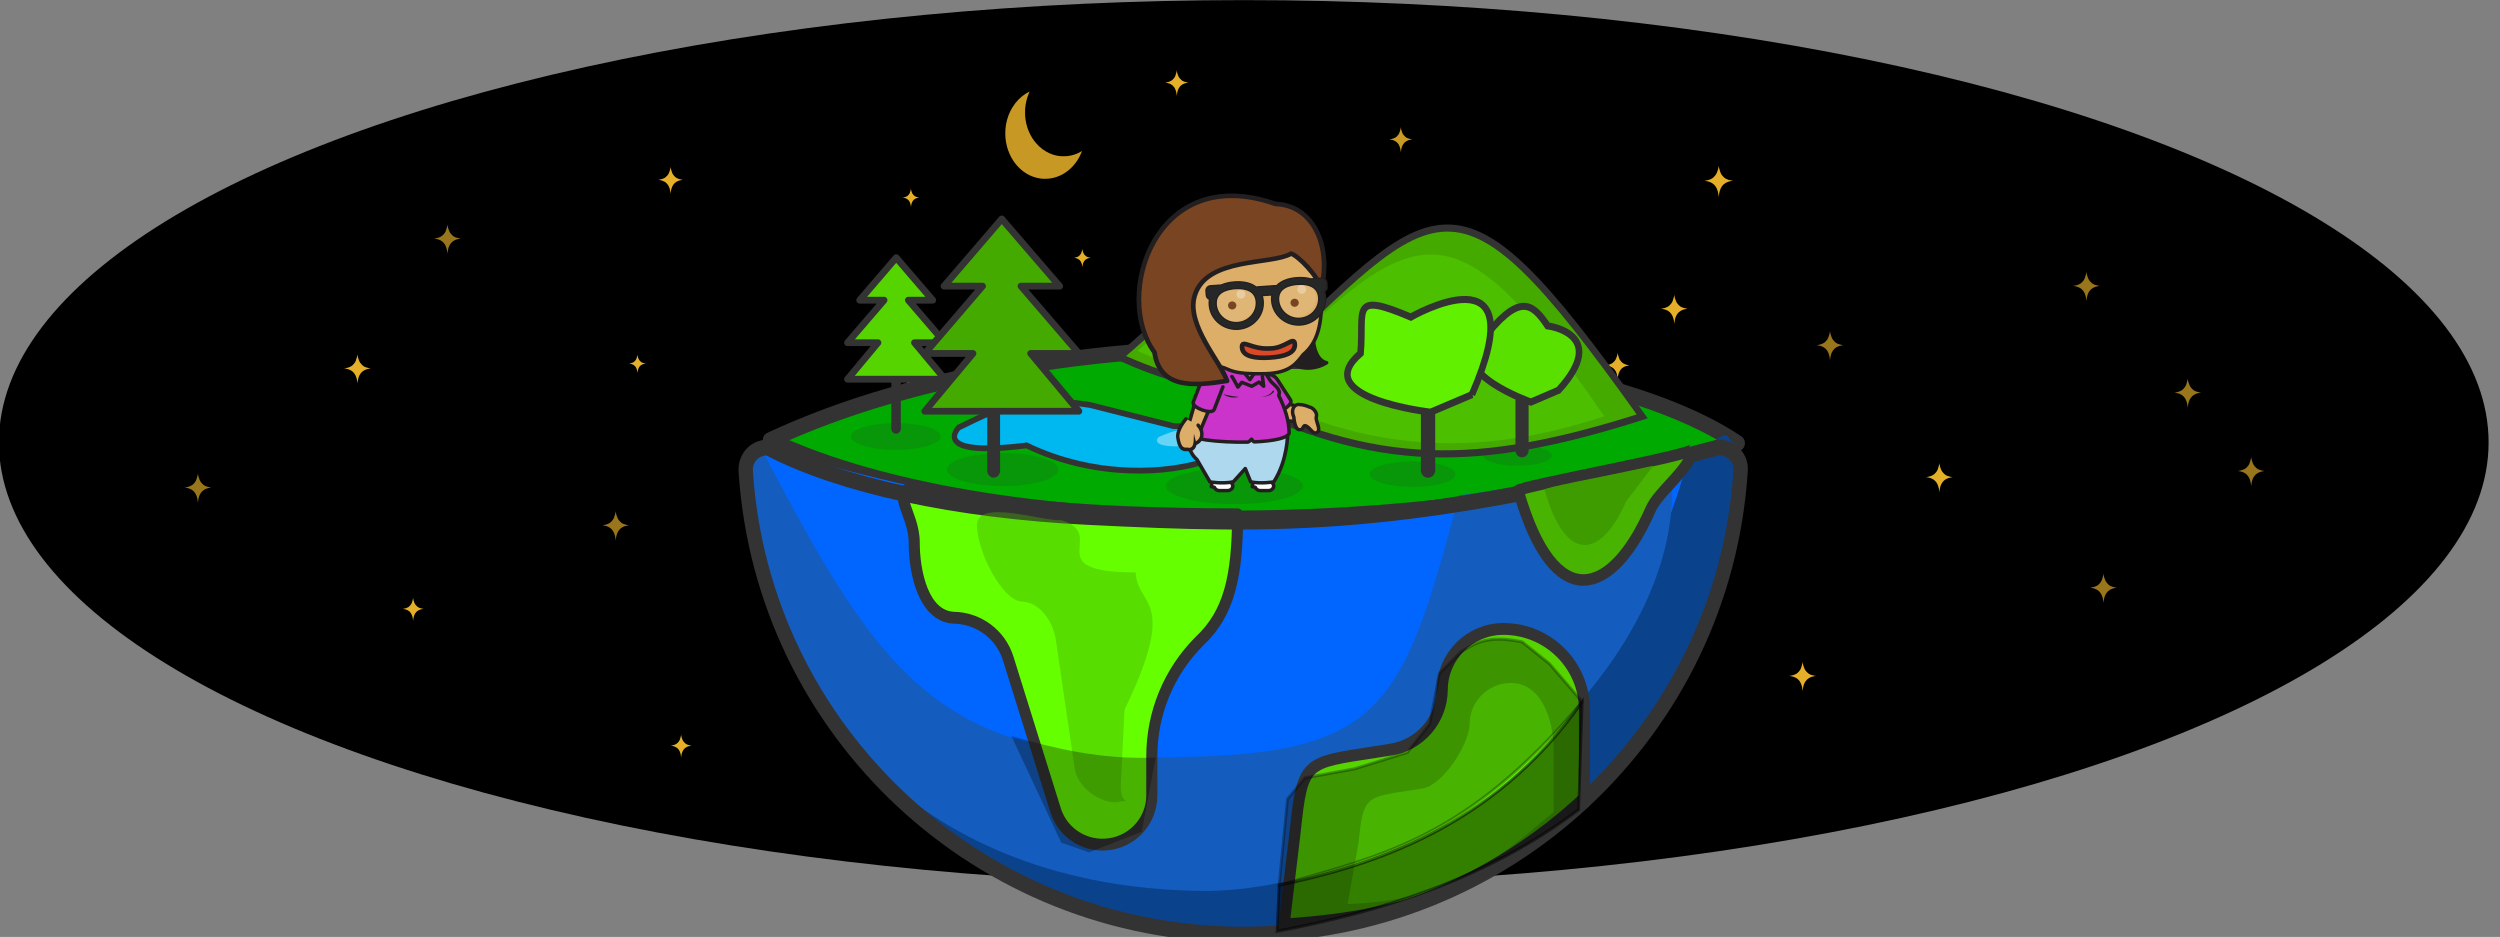 <?xml version="1.0" encoding="UTF-8" standalone="no"?>
<!-- Created with Inkscape (http://www.inkscape.org/) -->

<svg
   width="168.583mm"
   height="63.179mm"
   version="1.1"
   viewBox="0 0 168.583 63.179"
   id="svg145"
   sodipodi:docname="set-location-night.svg"
   inkscape:version="1.4.1-rc (06eac75fbf, 2025-03-29)"
   xmlns:inkscape="http://www.inkscape.org/namespaces/inkscape"
   xmlns:sodipodi="http://sodipodi.sourceforge.net/DTD/sodipodi-0.dtd"
   xmlns="http://www.w3.org/2000/svg"
   xmlns:svg="http://www.w3.org/2000/svg">
  <rect x="0" y="0" width="168.583" height="63.179" fill="#808080" stroke="none"/>
  <sodipodi:namedview
     id="namedview145"
     pagecolor="#ffffff"
     bordercolor="#000000"
     borderopacity="0.25"
     inkscape:showpageshadow="2"
     inkscape:pageopacity="0.0"
     inkscape:pagecheckerboard="0"
     inkscape:deskcolor="#d1d1d1"
     inkscape:document-units="mm"
     inkscape:zoom="2.2783048"
     inkscape:cx="313.17144"
     inkscape:cy="177.54428"
     inkscape:window-width="2256"
     inkscape:window-height="1427"
     inkscape:window-x="0"
     inkscape:window-y="40"
     inkscape:window-maximized="1"
     inkscape:current-layer="layer2"
     showgrid="false"
     showguides="true">
    <sodipodi:guide
       position="83.847,34.494"
       orientation="1,0"
       id="guide59"
       inkscape:locked="false" />
  </sodipodi:namedview>
  <defs
     id="defs11">
    <linearGradient
       id="linearGradient50606"
       x1="421.46"
       x2="458.99"
       y1="81.216"
       y2="80.958"
       gradientTransform="matrix(0.362,-0.008,0.009,0.452,-122.38,55.957)"
       gradientUnits="userSpaceOnUse">
      <stop
         stop-color="#d1a448"
         offset="0"
         id="stop1" />
      <stop
         stop-color="#9b7527"
         stop-opacity=".992"
         offset="1"
         id="stop2" />
    </linearGradient>
    <linearGradient
       id="linearGradient33560"
       x1="439.64"
       x2="412.56"
       y1="53.484"
       y2="53.871"
       gradientTransform="matrix(0.362,-0.008,0.009,0.452,-123.44,56.069)"
       gradientUnits="userSpaceOnUse">
      <stop
         stop-color="#96312a"
         offset="0"
         id="stop3" />
      <stop
         stop-color="#65211c"
         stop-opacity=".996"
         offset="1"
         id="stop4" />
    </linearGradient>
    <linearGradient
       id="linearGradient33562"
       x1="419.65"
       x2="452.28"
       y1="64.964"
       y2="65.351"
       gradientTransform="matrix(0.362,-0.007,0.009,0.428,-122.85,57.356)"
       gradientUnits="userSpaceOnUse">
      <stop
         stop-color="#c33f37"
         offset="0"
         id="stop5" />
      <stop
         stop-color="#b33a33"
         stop-opacity=".98"
         offset="1"
         id="stop6" />
    </linearGradient>
    <linearGradient
       id="linearGradient15121"
       x1="367.11"
       x2="367.22"
       y1="87.487"
       y2="90.811"
       gradientUnits="userSpaceOnUse">
      <stop
         stop-color="#916f6f"
         offset="0"
         id="stop7" />
      <stop
         stop-color="#685050"
         stop-opacity=".992"
         offset="1"
         id="stop8" />
    </linearGradient>
    <clipPath
       id="clipPath14">
      <ellipse
         transform="matrix(1,0.028,-0.014,1,0,0)"
         cx="106.13"
         cy="91.443"
         rx="117.86"
         ry="38.66"
         fill="#00ffff"
         stroke-width="0.322"
         id="ellipse8" />
    </clipPath>
    <filter
       id="filter37"
       x="0"
       y="0"
       width="1"
       height="1"
       color-interpolation-filters="sRGB">
      <feColorMatrix
         values="1 0 0 -0.186 -0 0 1 0 -0.186 -0 0 0 1 -0.186 -0 0 0 0 1 0"
         id="feColorMatrix8" />
    </filter>
    <filter
       id="filter38"
       x="-0.009"
       y="-0.008"
       width="1.017"
       height="1.008"
       color-interpolation-filters="sRGB">
      <feColorMatrix
         values="1 0 0 -0.186 -0 0 1 0 -0.186 -0 0 0 1 -0.186 -0 0 0 0 1 0"
         id="feColorMatrix9" />
    </filter>
    <filter
       id="filter39"
       x="0"
       y="0"
       width="1"
       height="1"
       color-interpolation-filters="sRGB">
      <feColorMatrix
         values="1 0 0 -0.156 -0 0 1 0 -0.156 -0 0 0 1 -0.156 -0 0 0 0 1 0"
         id="feColorMatrix10" />
    </filter>
    <filter
       id="filter40"
       x="-0.002"
       y="-0.001"
       width="1.004"
       height="1.003"
       color-interpolation-filters="sRGB">
      <feColorMatrix
         values="1 0 0 -0.156 -0 0 1 0 -0.156 -0 0 0 1 -0.156 -0 0 0 0 1 0"
         id="feColorMatrix11" />
    </filter>
    <clipPath
       clipPathUnits="userSpaceOnUse"
       id="clipPath5535">
      <path
         id="path5537"
         style="fill:#00ffff;stroke-width:0;stroke-linecap:round"
         d="m 393.292,-172.814 a 52.077,52.077 0 0 0 -52.077,52.076 52.077,52.077 0 0 0 52.077,52.077 52.077,52.077 0 0 0 52.077,-52.077 52.077,52.077 0 0 0 -52.077,-52.076 z m -1.058,22.029 a 30.048,30.048 0 0 1 30.048,30.047 30.048,30.048 0 0 1 -30.048,30.048 30.048,30.048 0 0 1 -30.048,-30.048 30.048,30.048 0 0 1 30.048,-30.047 z" />
    </clipPath>
    <clipPath
       id="clipPath14-0">
      <ellipse
         transform="matrix(1,0.028,-0.014,1,0,0)"
         cx="106.13"
         cy="91.443"
         rx="117.86"
         ry="38.66"
         fill="#00ffff"
         stroke-width="0.322"
         id="ellipse8-2" />
    </clipPath>
    <clipPath
       clipPathUnits="userSpaceOnUse"
       id="clipPath5535-2">
      <path
         id="path5537-2"
         style="fill:#00ffff;stroke-width:0;stroke-linecap:round"
         d="m 393.292,-172.814 a 52.077,52.077 0 0 0 -52.077,52.076 52.077,52.077 0 0 0 52.077,52.077 52.077,52.077 0 0 0 52.077,-52.077 52.077,52.077 0 0 0 -52.077,-52.076 z m -1.058,22.029 a 30.048,30.048 0 0 1 30.048,30.047 30.048,30.048 0 0 1 -30.048,30.048 30.048,30.048 0 0 1 -30.048,-30.048 30.048,30.048 0 0 1 30.048,-30.047 z" />
    </clipPath>
  </defs>
  <g
     transform="matrix(0.931,0,0,1.059,-12.432,-44.639)"
     style="display:inline;mix-blend-mode:normal"
     id="g33"
     inkscape:label="Nightscape">
    <ellipse
       cx="103.44"
       cy="70.321"
       rx="90.165"
       ry="28.162"
       fill-opacity="0.8"
       stroke-width="0.24"
       id="ellipse11"
       style="display:inline;fill:#000000;fill-opacity:1"
       inkscape:label="black oval" />
  </g>
  <path
     d="m 140.552,36.45 c -0.014,-0.16 -0.066,-0.32 -0.138,-0.426 -0.092,-0.136 -0.249,-0.227 -0.439,-0.254 l -0.085,-0.012 0.077,-0.012 c 0.104,-0.016 0.179,-0.041 0.261,-0.086 0.055,-0.03 0.083,-0.053 0.14,-0.118 0.06,-0.068 0.077,-0.093 0.108,-0.168 0.178,-0.506 -0.011,-0.419 0.17,0.009 0.027,0.062 0.049,0.095 0.1,0.153 0.036,0.041 0.086,0.088 0.112,0.105 0.068,0.045 0.171,0.083 0.276,0.101 l 0.092,0.016 -0.08,0.012 c -0.192,0.027 -0.351,0.12 -0.442,0.258 -0.072,0.11 -0.11,0.221 -0.133,0.389 l -0.014,0.103 z"
     opacity="0.909"
     stroke-width="0.011"
     id="path19"
     style="display:inline;mix-blend-mode:normal" />
  <g
     inkscape:groupmode="layer"
     id="layer3"
     inkscape:label="Stars"
     style="display:inline"
     transform="translate(-0.074,-3.338)">
    <g
       transform="matrix(0.931,0,0,1.059,-14.86,-45.879)"
       fill="#fbc02d"
       style="display:inline;mix-blend-mode:normal"
       id="g32"
       inkscape:label="stars">
      <path
         d="m 91.641,57.862 c -0.543,-0.025 -1.034,-0.181 -1.471,-0.467 -0.441,-0.288 -0.779,-0.669 -1.015,-1.141 -0.159,-0.32 -0.251,-0.643 -0.291,-1.023 -0.01,-0.097 -0.01,-0.435 0,-0.527 0.013,-0.119 0.025,-0.202 0.04,-0.281 0.158,-0.827 0.669,-1.545 1.402,-1.968 0.069,-0.04 0.298,-0.154 0.309,-0.154 0.004,0 -0.018,0.051 -0.049,0.114 -0.15,0.31 -0.236,0.617 -0.271,0.972 -0.011,0.117 -0.01,0.405 0.003,0.524 0.062,0.577 0.274,1.077 0.644,1.524 0.066,0.08 0.259,0.272 0.343,0.341 0.183,0.151 0.344,0.257 0.545,0.357 0.313,0.156 0.614,0.243 0.974,0.283 0.095,0.01 0.469,0.01 0.553,2.07e-4 0.24,-0.029 0.411,-0.066 0.602,-0.129 0.121,-0.04 0.205,-0.075 0.337,-0.139 0.113,-0.055 0.119,-0.057 0.114,-0.042 -0.015,0.043 -0.128,0.263 -0.177,0.344 -0.293,0.487 -0.709,0.87 -1.216,1.118 -0.326,0.159 -0.67,0.254 -1.033,0.284 -0.085,0.007 -0.278,0.012 -0.343,0.009 z"
         opacity="0.792"
         stroke-width="0.007"
         id="path17" />
      <path
         d="m 117.495,56.112 c -0.018,-0.176 -0.083,-0.352 -0.172,-0.469 -0.115,-0.15 -0.311,-0.25 -0.549,-0.28 l -0.106,-0.013 0.096,-0.013 c 0.131,-0.018 0.224,-0.045 0.326,-0.094 0.069,-0.033 0.103,-0.059 0.175,-0.13 0.076,-0.075 0.096,-0.103 0.136,-0.185 0.223,-0.557 -0.014,-0.461 0.213,0.01 0.034,0.068 0.061,0.105 0.125,0.169 0.045,0.045 0.108,0.097 0.14,0.116 0.085,0.05 0.214,0.091 0.346,0.111 l 0.115,0.017 -0.101,0.013 c -0.24,0.03 -0.439,0.132 -0.553,0.283 -0.091,0.121 -0.138,0.243 -0.166,0.428 l -0.017,0.113 z"
         opacity="0.909"
         stroke-width="0.01"
         id="path18"
         style="opacity:0.8" />
      <path
         d="m 41.921,70.818 c -0.021,-0.204 -0.096,-0.408 -0.2,-0.544 -0.133,-0.174 -0.361,-0.29 -0.637,-0.325 l -0.123,-0.015 0.111,-0.015 c 0.152,-0.021 0.26,-0.052 0.379,-0.109 0.08,-0.038 0.12,-0.068 0.203,-0.15 0.088,-0.087 0.111,-0.119 0.157,-0.215 0.259,-0.646 -0.016,-0.535 0.247,0.011 0.039,0.079 0.071,0.122 0.145,0.196 0.052,0.052 0.126,0.113 0.163,0.135 0.098,0.058 0.248,0.106 0.401,0.129 l 0.133,0.02 -0.117,0.014 c -0.279,0.035 -0.51,0.153 -0.642,0.329 -0.105,0.14 -0.16,0.282 -0.193,0.497 l -0.02,0.131 z"
         opacity="0.909"
         stroke-width="0.012"
         id="path20" />
      <path
         d="m 81.89,71.2 c 0.018,-0.178 0.084,-0.356 0.174,-0.474 0.116,-0.151 0.315,-0.252 0.555,-0.283 L 82.727,70.429 82.63,70.416 c -0.132,-0.018 -0.227,-0.046 -0.33,-0.095 -0.07,-0.033 -0.105,-0.059 -0.177,-0.131 -0.076,-0.076 -0.097,-0.104 -0.137,-0.187 -0.226,-0.563 0.014,-0.466 -0.216,0.009 -0.034,0.069 -0.062,0.106 -0.127,0.171 -0.046,0.045 -0.11,0.098 -0.142,0.117 -0.086,0.05 -0.216,0.092 -0.35,0.112 l -0.116,0.017 0.102,0.013 c 0.243,0.031 0.444,0.134 0.559,0.287 0.092,0.122 0.14,0.246 0.168,0.433 l 0.017,0.114 z"
         opacity="0.909"
         stroke-width="0.01"
         id="path21" />
      <path
         d="m 64.621,58.743 c 0.019,-0.189 0.088,-0.377 0.185,-0.502 0.123,-0.16 0.333,-0.267 0.588,-0.3 l 0.114,-0.015 -0.103,-0.014 c -0.14,-0.019 -0.24,-0.048 -0.35,-0.101 -0.074,-0.035 -0.111,-0.063 -0.187,-0.139 -0.081,-0.08 -0.103,-0.11 -0.145,-0.198 -0.239,-0.597 0.015,-0.494 -0.228,0.01 -0.036,0.073 -0.065,0.113 -0.134,0.181 -0.048,0.048 -0.116,0.104 -0.151,0.124 -0.091,0.053 -0.229,0.098 -0.37,0.119 l -0.123,0.019 0.108,0.014 c 0.258,0.032 0.471,0.142 0.592,0.304 0.097,0.129 0.148,0.26 0.178,0.459 l 0.018,0.121 z"
         opacity="0.909"
         stroke-width="0.016"
         id="path22" />
      <path
         d="m 140.54,58.93 c 0.022,-0.218 0.102,-0.436 0.214,-0.58 0.142,-0.185 0.385,-0.309 0.68,-0.347 l 0.131,-0.017 -0.119,-0.016 c -0.162,-0.022 -0.278,-0.056 -0.404,-0.117 -0.085,-0.041 -0.128,-0.073 -0.216,-0.16 -0.094,-0.093 -0.119,-0.127 -0.168,-0.229 -0.276,-0.69 0.017,-0.571 -0.264,0.012 -0.042,0.085 -0.075,0.13 -0.155,0.209 -0.056,0.056 -0.134,0.12 -0.174,0.144 -0.105,0.062 -0.265,0.113 -0.428,0.137 l -0.142,0.021 0.125,0.016 c 0.298,0.037 0.544,0.164 0.685,0.351 0.112,0.149 0.171,0.301 0.206,0.53 l 0.021,0.14 z"
         opacity="0.909"
         stroke-width="0.021"
         id="path23" />
      <path
         d="m 133.22,70.536 c 0.019,-0.184 0.086,-0.367 0.18,-0.49 0.12,-0.156 0.325,-0.261 0.573,-0.292 l 0.111,-0.014 -0.1,-0.014 c -0.136,-0.019 -0.234,-0.047 -0.341,-0.099 -0.072,-0.035 -0.108,-0.061 -0.183,-0.135 -0.079,-0.078 -0.1,-0.107 -0.142,-0.193 -0.233,-0.582 0.014,-0.481 -0.223,0.01 -0.035,0.071 -0.064,0.11 -0.131,0.176 -0.047,0.047 -0.113,0.101 -0.147,0.121 -0.088,0.052 -0.223,0.095 -0.361,0.116 l -0.12,0.018 0.105,0.013 c 0.251,0.031 0.459,0.138 0.578,0.296 0.095,0.126 0.144,0.254 0.174,0.447 l 0.018,0.118 z"
         opacity="0.909"
         stroke-width="0.016"
         id="path24" />
      <path
         d="m 156.5,77.742 c -0.021,-0.204 -0.096,-0.408 -0.2,-0.544 -0.133,-0.174 -0.361,-0.29 -0.637,-0.325 l -0.123,-0.015 0.111,-0.015 c 0.152,-0.021 0.26,-0.052 0.379,-0.109 0.08,-0.038 0.12,-0.068 0.203,-0.15 0.088,-0.087 0.111,-0.119 0.157,-0.215 0.259,-0.646 -0.016,-0.535 0.247,0.011 0.039,0.079 0.071,0.122 0.145,0.196 0.052,0.052 0.126,0.113 0.163,0.135 0.098,0.058 0.248,0.106 0.401,0.129 l 0.133,0.02 -0.117,0.014 c -0.279,0.035 -0.51,0.153 -0.642,0.329 -0.105,0.14 -0.16,0.282 -0.193,0.497 l -0.02,0.131 z"
         opacity="0.909"
         stroke-width="0.012"
         id="path25" />
      <g
         fill-opacity="0.672"
         stroke-width="0.012"
         id="g31">
        <path
           d="m 167.152,65.565 c -0.021,-0.204 -0.096,-0.408 -0.2,-0.544 -0.133,-0.173 -0.361,-0.29 -0.637,-0.325 l -0.123,-0.016 0.112,-0.015 c 0.152,-0.021 0.26,-0.052 0.379,-0.109 0.08,-0.038 0.12,-0.068 0.203,-0.15 0.088,-0.087 0.111,-0.119 0.157,-0.215 0.259,-0.646 -0.016,-0.535 0.247,0.011 0.039,0.079 0.071,0.122 0.145,0.196 0.052,0.052 0.126,0.113 0.163,0.135 0.098,0.058 0.248,0.106 0.401,0.129 l 0.133,0.02 -0.117,0.014 c -0.279,0.035 -0.51,0.153 -0.642,0.329 -0.105,0.14 -0.16,0.282 -0.193,0.497 l -0.02,0.131 z"
           opacity="0.909"
           id="path26" />
        <path
           d="m 148.58,69.338 c -0.021,-0.204 -0.096,-0.408 -0.2,-0.544 -0.133,-0.173 -0.361,-0.29 -0.637,-0.325 l -0.123,-0.016 0.112,-0.015 c 0.152,-0.021 0.26,-0.052 0.379,-0.109 0.08,-0.038 0.12,-0.068 0.203,-0.15 0.088,-0.087 0.111,-0.119 0.157,-0.215 0.259,-0.646 -0.016,-0.535 0.247,0.011 0.039,0.079 0.071,0.122 0.145,0.196 0.052,0.052 0.126,0.113 0.163,0.135 0.098,0.058 0.248,0.106 0.401,0.129 l 0.133,0.02 -0.117,0.014 c -0.279,0.035 -0.51,0.153 -0.642,0.329 -0.105,0.14 -0.16,0.282 -0.193,0.497 l -0.02,0.131 z"
           opacity="0.909"
           id="path27" />
        <path
           d="m 60.626,80.808 c -0.021,-0.204 -0.096,-0.408 -0.2,-0.544 -0.133,-0.173 -0.361,-0.29 -0.637,-0.325 l -0.123,-0.016 0.112,-0.015 c 0.152,-0.021 0.26,-0.052 0.379,-0.109 0.08,-0.038 0.12,-0.068 0.203,-0.15 0.088,-0.087 0.111,-0.119 0.157,-0.215 0.259,-0.646 -0.016,-0.535 0.247,0.011 0.039,0.079 0.071,0.122 0.145,0.196 0.052,0.052 0.126,0.113 0.163,0.135 0.098,0.058 0.248,0.106 0.401,0.129 l 0.133,0.02 -0.117,0.014 c -0.279,0.035 -0.51,0.153 -0.642,0.329 -0.105,0.14 -0.16,0.282 -0.193,0.497 l -0.02,0.131 z"
           opacity="0.909"
           id="path28" />
        <path
           d="M 30.366,78.403 C 30.345,78.199 30.27,77.995 30.166,77.859 30.033,77.686 29.805,77.57 29.529,77.535 l -0.123,-0.016 0.112,-0.015 c 0.152,-0.021 0.26,-0.052 0.379,-0.109 0.08,-0.038 0.12,-0.068 0.203,-0.15 0.088,-0.087 0.111,-0.119 0.157,-0.215 0.259,-0.646 -0.016,-0.535 0.247,0.011 0.039,0.079 0.071,0.122 0.145,0.196 0.052,0.052 0.126,0.113 0.163,0.135 0.098,0.058 0.248,0.106 0.401,0.129 l 0.133,0.02 -0.117,0.014 c -0.279,0.035 -0.51,0.153 -0.642,0.329 -0.105,0.14 -0.16,0.282 -0.193,0.497 l -0.02,0.131 z"
           opacity="0.909"
           id="path29" />
        <path
           d="M 48.44,62.55 C 48.419,62.346 48.344,62.142 48.24,62.006 48.107,61.833 47.879,61.717 47.603,61.682 l -0.123,-0.016 0.112,-0.015 c 0.152,-0.021 0.26,-0.052 0.379,-0.109 0.08,-0.038 0.12,-0.068 0.203,-0.15 0.088,-0.087 0.111,-0.119 0.157,-0.215 0.259,-0.646 -0.016,-0.535 0.247,0.011 0.039,0.079 0.071,0.122 0.145,0.196 0.052,0.052 0.126,0.113 0.163,0.135 0.098,0.058 0.248,0.106 0.401,0.129 l 0.133,0.02 -0.117,0.014 c -0.279,0.035 -0.51,0.153 -0.642,0.329 -0.105,0.14 -0.16,0.282 -0.193,0.497 l -0.02,0.131 z"
           opacity="0.909"
           id="path30" />
        <path
           d="m 174.49,72.36 c -0.021,-0.204 -0.096,-0.408 -0.2,-0.544 -0.133,-0.173 -0.361,-0.29 -0.637,-0.325 l -0.123,-0.016 0.112,-0.015 c 0.152,-0.021 0.26,-0.052 0.379,-0.109 0.08,-0.038 0.12,-0.068 0.203,-0.15 0.088,-0.087 0.111,-0.119 0.157,-0.215 0.259,-0.646 -0.016,-0.535 0.247,0.011 0.039,0.079 0.071,0.122 0.145,0.196 0.052,0.052 0.126,0.113 0.163,0.135 0.098,0.058 0.248,0.106 0.401,0.129 l 0.133,0.02 -0.117,0.014 c -0.279,0.035 -0.51,0.153 -0.642,0.329 -0.105,0.14 -0.16,0.282 -0.193,0.497 l -0.02,0.131 z"
           opacity="0.909"
           id="path31" />
        <path
           d="m 115.698,78.629 c -0.021,-0.204 -0.096,-0.408 -0.2,-0.544 -0.133,-0.173 -0.361,-0.29 -0.637,-0.325 l -0.123,-0.016 0.112,-0.015 c 0.152,-0.021 0.26,-0.052 0.379,-0.109 0.08,-0.038 0.12,-0.068 0.203,-0.15 0.088,-0.087 0.111,-0.119 0.157,-0.215 0.259,-0.646 -0.016,-0.535 0.247,0.011 0.039,0.079 0.071,0.122 0.145,0.196 0.052,0.052 0.126,0.113 0.163,0.135 0.098,0.058 0.248,0.106 0.401,0.129 l 0.133,0.02 -0.117,0.014 c -0.279,0.035 -0.51,0.153 -0.642,0.329 -0.105,0.14 -0.16,0.282 -0.193,0.497 l -0.02,0.131 z"
           opacity="0.909"
           id="path9" />
        <path
           d="m 96.022,93.726 c -0.021,-0.204 -0.096,-0.408 -0.2,-0.544 -0.133,-0.173 -0.361,-0.29 -0.637,-0.325 l -0.123,-0.016 0.112,-0.015 c 0.152,-0.021 0.26,-0.052 0.379,-0.109 0.08,-0.038 0.12,-0.068 0.203,-0.15 0.088,-0.087 0.111,-0.119 0.157,-0.215 0.259,-0.646 -0.016,-0.535 0.247,0.011 0.039,0.079 0.071,0.122 0.145,0.196 0.052,0.052 0.126,0.113 0.163,0.135 0.098,0.058 0.248,0.106 0.401,0.129 l 0.133,0.02 -0.117,0.014 c -0.279,0.035 -0.51,0.153 -0.642,0.329 -0.105,0.14 -0.16,0.282 -0.193,0.497 l -0.02,0.131 z"
           opacity="0.909"
           id="path10" />
        <path
           d="m 168.388,84.784 c -0.021,-0.204 -0.096,-0.408 -0.2,-0.544 -0.133,-0.173 -0.361,-0.29 -0.637,-0.325 l -0.123,-0.016 0.112,-0.015 c 0.152,-0.021 0.26,-0.052 0.379,-0.109 0.08,-0.038 0.12,-0.068 0.203,-0.15 0.088,-0.087 0.111,-0.119 0.157,-0.215 0.259,-0.646 -0.016,-0.535 0.247,0.011 0.039,0.079 0.071,0.122 0.145,0.196 0.052,0.052 0.126,0.113 0.163,0.135 0.098,0.058 0.248,0.106 0.401,0.129 l 0.133,0.02 -0.117,0.014 c -0.279,0.035 -0.51,0.153 -0.642,0.329 -0.105,0.14 -0.16,0.282 -0.193,0.497 l -0.02,0.131 z"
           opacity="0.909"
           id="path11" />
        <path
           d="m 179.085,77.351 c -0.021,-0.204 -0.096,-0.408 -0.2,-0.544 -0.133,-0.173 -0.361,-0.29 -0.637,-0.325 l -0.123,-0.016 0.112,-0.015 c 0.152,-0.021 0.26,-0.052 0.379,-0.109 0.08,-0.038 0.12,-0.068 0.203,-0.15 0.088,-0.087 0.111,-0.119 0.157,-0.215 0.259,-0.646 -0.016,-0.535 0.247,0.011 0.039,0.079 0.071,0.122 0.145,0.196 0.052,0.052 0.126,0.113 0.163,0.135 0.098,0.058 0.248,0.106 0.401,0.129 l 0.133,0.02 -0.117,0.014 c -0.279,0.035 -0.51,0.153 -0.642,0.329 -0.105,0.14 -0.16,0.282 -0.193,0.497 l -0.02,0.131 z"
           opacity="0.909"
           id="path12" />
      </g>
      <path
         d="m 45.954,85.938 c -0.016,-0.16 -0.075,-0.32 -0.157,-0.426 -0.104,-0.136 -0.283,-0.227 -0.499,-0.254 l -0.096,-0.012 0.087,-0.012 c 0.119,-0.016 0.204,-0.041 0.297,-0.086 0.062,-0.03 0.094,-0.053 0.159,-0.118 0.069,-0.068 0.087,-0.093 0.123,-0.168 0.203,-0.506 -0.013,-0.419 0.194,0.009 0.031,0.062 0.055,0.095 0.114,0.153 0.041,0.041 0.098,0.088 0.128,0.105 0.077,0.045 0.194,0.083 0.314,0.101 l 0.104,0.016 -0.091,0.012 c -0.218,0.027 -0.399,0.12 -0.503,0.258 -0.082,0.11 -0.126,0.221 -0.151,0.389 l -0.016,0.103 z"
         opacity="0.909"
         stroke-width="0.012"
         id="path1" />
      <path
         d="m 65.367,94.648 c -0.016,-0.16 -0.075,-0.32 -0.157,-0.426 -0.104,-0.136 -0.283,-0.227 -0.499,-0.254 l -0.096,-0.012 0.087,-0.012 c 0.119,-0.016 0.204,-0.041 0.297,-0.086 0.062,-0.03 0.094,-0.053 0.159,-0.118 0.069,-0.068 0.087,-0.093 0.123,-0.168 0.203,-0.506 -0.013,-0.419 0.194,0.009 0.031,0.062 0.055,0.095 0.114,0.153 0.041,0.041 0.098,0.088 0.128,0.105 0.077,0.045 0.194,0.083 0.314,0.101 l 0.104,0.016 -0.091,0.012 c -0.218,0.027 -0.399,0.12 -0.503,0.258 -0.082,0.11 -0.126,0.221 -0.151,0.389 l -0.016,0.103 z"
         opacity="0.909"
         stroke-width="0.012"
         id="path2" />
      <path
         d="m 92.174,77.46 c -0.016,-0.16 -0.075,-0.32 -0.157,-0.426 -0.104,-0.136 -0.283,-0.227 -0.499,-0.254 l -0.096,-0.012 0.087,-0.012 c 0.119,-0.016 0.204,-0.041 0.297,-0.086 0.062,-0.03 0.094,-0.053 0.159,-0.118 0.069,-0.068 0.087,-0.093 0.123,-0.168 0.203,-0.506 -0.013,-0.419 0.194,0.009 0.031,0.062 0.055,0.095 0.114,0.153 0.041,0.041 0.098,0.088 0.128,0.105 0.077,0.045 0.194,0.083 0.314,0.101 l 0.104,0.016 -0.091,0.012 c -0.218,0.027 -0.399,0.12 -0.503,0.258 -0.082,0.11 -0.126,0.221 -0.151,0.389 l -0.016,0.103 z"
         opacity="0.909"
         stroke-width="0.012"
         id="path3" />
      <path
         d="m 101.993,70.24 c 0.019,-0.189 0.088,-0.377 0.185,-0.502 0.123,-0.16 0.333,-0.267 0.588,-0.3 l 0.114,-0.015 -0.103,-0.014 c -0.14,-0.019 -0.24,-0.048 -0.35,-0.101 -0.074,-0.035 -0.111,-0.063 -0.187,-0.139 -0.081,-0.08 -0.103,-0.11 -0.145,-0.198 -0.239,-0.597 0.015,-0.494 -0.228,0.01 -0.036,0.073 -0.065,0.113 -0.134,0.181 -0.048,0.048 -0.116,0.104 -0.151,0.124 -0.091,0.053 -0.229,0.098 -0.37,0.119 l -0.123,0.019 0.108,0.014 c 0.258,0.032 0.471,0.142 0.592,0.304 0.097,0.129 0.148,0.26 0.178,0.459 l 0.018,0.121 z"
         opacity="0.909"
         stroke-width="0.016"
         id="path4" />
      <path
         d="m 112.161,90.795 c 0.019,-0.189 0.088,-0.377 0.185,-0.502 0.123,-0.16 0.333,-0.267 0.588,-0.3 l 0.114,-0.015 -0.103,-0.014 c -0.14,-0.019 -0.24,-0.048 -0.35,-0.101 -0.074,-0.035 -0.111,-0.063 -0.187,-0.139 -0.081,-0.08 -0.103,-0.11 -0.145,-0.198 -0.239,-0.597 0.015,-0.494 -0.228,0.01 -0.036,0.073 -0.065,0.113 -0.134,0.181 -0.048,0.048 -0.116,0.104 -0.151,0.124 -0.091,0.053 -0.229,0.098 -0.37,0.119 l -0.123,0.019 0.108,0.014 c 0.258,0.032 0.471,0.142 0.592,0.304 0.097,0.129 0.148,0.26 0.178,0.459 l 0.018,0.121 z"
         opacity="0.909"
         stroke-width="0.016"
         id="path5" />
      <path
         d="m 84.429,97.763 c 0.019,-0.189 0.088,-0.377 0.185,-0.502 0.123,-0.16 0.333,-0.267 0.588,-0.3 l 0.114,-0.015 -0.103,-0.014 c -0.14,-0.019 -0.24,-0.048 -0.35,-0.101 -0.074,-0.035 -0.111,-0.063 -0.187,-0.139 -0.081,-0.08 -0.103,-0.11 -0.145,-0.198 -0.239,-0.597 0.015,-0.494 -0.228,0.01 -0.036,0.073 -0.065,0.113 -0.134,0.181 -0.048,0.048 -0.116,0.104 -0.151,0.124 -0.091,0.053 -0.229,0.098 -0.37,0.119 l -0.123,0.019 0.108,0.014 c 0.258,0.032 0.471,0.142 0.592,0.304 0.097,0.129 0.148,0.26 0.178,0.459 l 0.018,0.121 z"
         opacity="0.909"
         stroke-width="0.016"
         id="path6" />
      <path
         d="m 84.429,97.763 c 0.019,-0.189 0.088,-0.377 0.185,-0.502 0.123,-0.16 0.333,-0.267 0.588,-0.3 l 0.114,-0.015 -0.103,-0.014 c -0.14,-0.019 -0.24,-0.048 -0.35,-0.101 -0.074,-0.035 -0.111,-0.063 -0.187,-0.139 -0.081,-0.08 -0.103,-0.11 -0.145,-0.198 -0.239,-0.597 0.015,-0.494 -0.228,0.01 -0.036,0.073 -0.065,0.113 -0.134,0.181 -0.048,0.048 -0.116,0.104 -0.151,0.124 -0.091,0.053 -0.229,0.098 -0.37,0.119 l -0.123,0.019 0.108,0.014 c 0.258,0.032 0.471,0.142 0.592,0.304 0.097,0.129 0.148,0.26 0.178,0.459 l 0.018,0.121 z"
         opacity="0.909"
         stroke-width="0.016"
         id="path7" />
      <path
         d="m 146.596,90.4 c -0.021,-0.204 -0.096,-0.408 -0.2,-0.544 -0.133,-0.174 -0.361,-0.29 -0.637,-0.325 l -0.123,-0.015 0.111,-0.015 c 0.152,-0.021 0.26,-0.052 0.379,-0.109 0.08,-0.038 0.12,-0.068 0.203,-0.15 0.088,-0.087 0.111,-0.119 0.157,-0.215 0.259,-0.646 -0.016,-0.535 0.247,0.011 0.039,0.079 0.071,0.122 0.145,0.196 0.052,0.052 0.126,0.113 0.163,0.135 0.098,0.058 0.248,0.106 0.401,0.129 l 0.133,0.02 -0.117,0.014 c -0.279,0.035 -0.51,0.153 -0.642,0.329 -0.105,0.14 -0.16,0.282 -0.193,0.497 l -0.02,0.131 z"
         opacity="0.909"
         stroke-width="0.012"
         id="path8" />
      <path
         d="m 137.302,67.016 c -0.021,-0.204 -0.096,-0.407 -0.2,-0.543 -0.133,-0.173 -0.36,-0.289 -0.636,-0.324 l -0.123,-0.016 0.111,-0.015 c 0.151,-0.021 0.26,-0.052 0.378,-0.109 0.08,-0.038 0.12,-0.068 0.202,-0.15 0.087,-0.087 0.111,-0.119 0.157,-0.214 0.258,-0.645 -0.016,-0.534 0.247,0.011 0.039,0.079 0.071,0.122 0.145,0.196 0.052,0.052 0.125,0.112 0.163,0.134 0.098,0.058 0.248,0.106 0.4,0.128 l 0.133,0.02 -0.116,0.015 c -0.278,0.035 -0.509,0.153 -0.64,0.328 -0.105,0.14 -0.16,0.281 -0.192,0.496 l -0.02,0.131 z"
         opacity="0.909"
         stroke-width="0.012"
         id="path55" />
      <path
         d="m 94.429,63.448 c -0.013,-0.129 -0.06,-0.258 -0.127,-0.344 -0.084,-0.11 -0.228,-0.183 -0.403,-0.205 l -0.078,-0.01 0.071,-0.01 c 0.096,-0.013 0.165,-0.033 0.239,-0.069 0.05,-0.024 0.076,-0.043 0.128,-0.095 0.055,-0.055 0.07,-0.075 0.099,-0.136 0.164,-0.409 -0.01,-0.338 0.156,0.007 0.025,0.05 0.045,0.077 0.092,0.124 0.033,0.033 0.079,0.071 0.103,0.085 0.062,0.036 0.157,0.067 0.254,0.081 l 0.084,0.013 -0.074,0.009 c -0.176,0.022 -0.322,0.097 -0.406,0.208 -0.066,0.088 -0.101,0.178 -0.122,0.314 l -0.013,0.083 z"
         opacity="0.909"
         stroke-width="0.007"
         id="path56" />
      <path
         d="m 101.266,52.51 c -0.018,-0.179 -0.084,-0.358 -0.175,-0.477 -0.117,-0.152 -0.316,-0.254 -0.558,-0.284 l -0.108,-0.014 0.098,-0.013 c 0.133,-0.018 0.228,-0.046 0.332,-0.096 0.07,-0.034 0.105,-0.06 0.178,-0.132 0.077,-0.076 0.097,-0.104 0.138,-0.188 0.227,-0.566 -0.014,-0.468 0.217,0.01 0.034,0.069 0.062,0.107 0.127,0.172 0.046,0.046 0.11,0.099 0.143,0.118 0.086,0.051 0.218,0.093 0.351,0.113 l 0.117,0.018 -0.102,0.013 c -0.244,0.031 -0.447,0.134 -0.562,0.288 -0.092,0.122 -0.14,0.247 -0.169,0.435 l -0.017,0.115 z"
         opacity="0.909"
         stroke-width="0.01"
         id="path57" />
      <path
         d="m 82.016,59.616 c -0.013,-0.129 -0.06,-0.258 -0.127,-0.344 -0.084,-0.11 -0.228,-0.183 -0.403,-0.205 l -0.078,-0.01 0.071,-0.01 c 0.096,-0.013 0.165,-0.033 0.239,-0.069 0.05,-0.024 0.076,-0.043 0.128,-0.095 0.055,-0.055 0.07,-0.075 0.099,-0.136 0.164,-0.409 -0.01,-0.338 0.156,0.007 0.025,0.05 0.045,0.077 0.092,0.124 0.033,0.033 0.079,0.071 0.103,0.085 0.062,0.036 0.157,0.067 0.254,0.081 l 0.084,0.013 -0.074,0.009 c -0.176,0.022 -0.322,0.097 -0.406,0.208 -0.066,0.088 -0.101,0.178 -0.122,0.314 l -0.013,0.083 z"
         opacity="0.909"
         stroke-width="0.007"
         id="path58" />
      <path
         d="m 62.207,70.184 c -0.013,-0.129 -0.06,-0.258 -0.127,-0.344 -0.084,-0.11 -0.228,-0.183 -0.403,-0.205 l -0.078,-0.01 0.071,-0.01 c 0.096,-0.013 0.165,-0.033 0.239,-0.069 0.05,-0.024 0.076,-0.043 0.128,-0.095 0.055,-0.055 0.07,-0.075 0.099,-0.136 0.164,-0.409 -0.01,-0.338 0.156,0.007 0.025,0.05 0.045,0.077 0.092,0.124 0.033,0.033 0.079,0.071 0.103,0.085 0.062,0.036 0.157,0.067 0.254,0.081 l 0.084,0.013 -0.074,0.009 c -0.176,0.022 -0.322,0.097 -0.406,0.208 -0.066,0.088 -0.101,0.178 -0.122,0.314 l -0.013,0.083 z"
         opacity="0.909"
         stroke-width="0.007"
         id="path59" />
    </g>
  </g>
  <g
     inkscape:groupmode="layer"
     id="layer2"
     inkscape:label="Pointer"
     style="display:inline"
     transform="translate(-0.074,-3.338)">
    <g
       id="g17"
       transform="matrix(2.125,0,0,2.271,-139.528,-250.471)"
       style="display:inline;mix-blend-mode:normal">
      <g
         id="g1"
         transform="matrix(-0.146,0,0,-0.151,178.996,226.126)">
        <g
           id="eGADvXt1EK47_to"
           transform="translate(595.728,725.554)">
          <path
             id="eGADvXt1EK47"
             d="m 557.798,727.288 c 2.962,-0.649 3.192,4.263 7.016,4.203 3.855,0.931 8.244,-1.229 9.098,-4.468 3.698,1.38 7.838,-2.204 6.082,-5.189 -1.048,-2.333 -4.248,-2.553 -6.821,-2.397 -5.442,0.051 -10.9,-0.104 -16.332,0.08 -4.005,0.499 -5.172,5.38 -1.699,7.1 0.778,0.437 1.716,0.673 2.656,0.671 z"
             transform="translate(-566.748,-725.554)"
             opacity="0"
             fill="#ffffff"
             stroke-width="3.647" />
        </g>
        <g
           id="eGADvXt1EK410_to"
           transform="translate(600.879,714.935)">
          <path
             id="eGADvXt1EK410"
             d="m 432.496,716.865 c 3.296,-0.722 3.552,4.745 7.808,4.678 4.29,1.036 9.175,-1.368 10.125,-4.972 4.115,1.536 8.723,-2.453 6.769,-5.774 -1.167,-2.596 -4.728,-2.842 -7.591,-2.668 -6.057,0.057 -12.131,-0.116 -18.176,0.089 -4.457,0.555 -5.756,5.988 -1.891,7.902 0.866,0.486 1.91,0.749 2.956,0.746 z"
             transform="translate(-442.456,-714.935)"
             opacity="0"
             fill="#ffffff"
             stroke-width="4.058" />
        </g>
        <g
           id="eGADvXt1EK412_to"
           transform="translate(590.014,748.432)">
          <path
             id="eGADvXt1EK412"
             d="m 457.466,749.408 c 1.667,-0.365 1.796,2.399 3.948,2.365 2.169,0.524 4.64,-0.692 5.12,-2.514 2.081,0.777 4.411,-1.24 3.423,-2.92 -0.59,-1.313 -2.391,-1.437 -3.839,-1.349 -3.063,0.029 -6.134,-0.059 -9.191,0.045 -2.254,0.281 -2.911,3.028 -0.956,3.996 0.438,0.246 0.966,0.379 1.495,0.377 z"
             transform="translate(-462.502,-748.432)"
             opacity="0"
             fill="#ffffff"
             stroke-width="2.052" />
        </g>
      </g>
      <path
         d="m 90.136,124.832 c 9.486,-4.161 25.435,-3.241 30.695,0.088 -8.231,2.827 -23.338,3.167 -30.695,-0.088 z"
         fill="#00aa00"
         stroke="#333333"
         stroke-width="0.473"
         stroke-linejoin="round"
         id="path2-9" />
      <line
         x1="94.13"
         y1="124.487"
         x2="94.13"
         y2="123.042"
         fill="#55d400"
         stroke="#333333"
         stroke-width="0.302"
         stroke-linecap="round"
         stroke-linejoin="round"
         id="line2" />
      <polygon
         points="24.52,47.38 28.09,47.38 24.52,51.68 30.24,51.68 35.97,51.68 32.39,47.38 35.97,47.38 31.67,42.37 34.53,42.37 30.24,37.36 25.95,42.37 28.81,42.37 "
         transform="matrix(0.27,0,0,0.252,85.97,109.997)"
         fill="#55d400"
         stroke="#333333"
         stroke-width="0.799"
         stroke-linecap="round"
         stroke-linejoin="round"
         id="polygon2" />
      <g
         transform="matrix(-0.12,0,0,-0.123,166.443,206.518)"
         id="g5-1">
        <path
           d="m 636.57,662.36 c 1.616,-0.004 3.16,-0.609 4.271,-1.673 1.064,-1.089 1.613,-2.514 1.529,-3.968 -4.397,-62.943 -61.988,-111.95 -131.55,-111.95 -69.562,0 -127.15,49.01 -131.55,111.95 -0.155,1.462 0.404,2.912 1.529,3.968 1.07,1.094 2.605,1.72 4.218,1.721 90.999,-25.824 173.93,-22.461 251.56,-0.048 z"
           fill="#0066ff"
           stroke-width="5.02"
           id="path3-2" />
        <path
           d="m 393.03,660.06 c 15.252,-52.484 56.067,-86.593 117.76,-87 59.864,-0.395 112.21,36.575 127.47,89.06 0.972,-0.29 1.857,-0.781 2.584,-1.434 1.064,-1.089 1.613,-2.514 1.529,-3.968 -4.397,-62.943 -61.988,-111.95 -131.55,-111.95 -69.564,0 -127.22,51.951 -131.62,114.89 -0.155,1.462 2.726,4.662 3.851,5.718 0.688,0.674 9.013,-5.582 9.982,-5.317 z"
           fill="#0b428c"
           stroke-width="5.02"
           id="path4-7" />
        <path
           d="m 453.72,650.86 c 15.252,-52.484 20.212,-63.277 80.077,-63.277 59.865,0 75.005,23.513 104.46,74.528 0.972,-0.29 1.857,-0.781 2.584,-1.434 1.064,-1.089 1.613,-2.514 1.529,-3.968 -4.397,-62.943 -52.795,-101.4 -122.36,-101.4 -58.127,0.798 -128.64,54.759 -122.23,102.78 0.688,0.674 54.964,-7.494 55.933,-7.228 z"
           fill="#145dbf"
           stroke-width="5.02"
           id="path5-0" />
      </g>
      <path
         d="m 94.811,126.235 c -0.956,0.053 -0.105,0.734 -0.105,1.63 0,0.896 0.292,2.185 1.248,2.238 0.797,0.01 1.496,0.497 1.734,1.209 l 1.507,4.517 c 0.236,0.683 0.966,1.105 1.724,0.996 0.758,-0.108 1.32,-0.715 1.327,-1.433 v -1.179 c 4.4e-4,-1.278 0.542,-2.504 1.507,-3.409 0.946,-0.828 1.213,-1.917 1.216,-3.771 -4.977,-0.009 -7.772,-0.3 -10.157,-0.799 z"
         fill="#66ff00"
         stroke="#333333"
         stroke-width="0.352"
         stroke-linecap="round"
         stroke-linejoin="round"
         id="path6-1" />
      <path
         d="m 115.976,135.59 v -2.748 c 0,-1.329 -1.151,-2.406 -2.572,-2.406 -1.072,0 -1.942,0.813 -1.942,1.816 -0.013,0.886 -0.709,1.634 -1.645,1.769 l -0.479,0.071 c -2.228,0.321 -2.308,0.257 -2.542,2.354 l -0.353,2.766 c 4.36,-0.26 6.54,-1.285 9.533,-3.622 z"
         fill="#55d400"
         stroke="#333333"
         stroke-width="0.352"
         stroke-linecap="round"
         stroke-linejoin="round"
         id="path7-9" />
      <path
         d="m 114.998,135.875 v -1.855 c 0,-0.897 -0.397,-1.98 -1.356,-1.98 -0.724,0 -1.311,0.549 -1.311,1.226 -0.009,0.598 -0.859,1.815 -1.491,1.906 l -0.323,0.048 c -1.504,0.217 -1.558,0.173 -1.716,1.589 l -0.343,1.797 c 3.24,-0.12 4.52,-1.154 6.54,-2.731 z"
         fill="#66ff00"
         stroke-width="0.121"
         id="path8-8" />
      <g
         transform="matrix(-0.12,0,0,-0.123,166.443,206.518)"
         id="g11">
        <path
           d="m 636.57,662.36 c 1.616,-0.004 3.16,-0.609 4.271,-1.673 1.064,-1.089 1.613,-2.514 1.529,-3.968 -4.397,-62.943 -61.988,-111.95 -131.55,-111.95 -69.562,0 -127.15,49.01 -131.55,111.95 -0.155,1.462 0.404,2.912 1.529,3.968 1.07,1.094 2.605,1.72 4.218,1.721 82.591,-19.955 116.84,-19.063 166.64,-16.847 35.12,1.563 65.785,7.63 84.921,16.799 z"
           fill="none"
           stroke="#333333"
           stroke-width="3.788"
           stroke-linecap="round"
           stroke-linejoin="round"
           id="path9-7" />
        <path
           d="m 586.038,667.177 c 0,0 7.903,-7.269 -17.954,-4.322 -36.662,-16.236 -78.307,5.158 -38.861,4.663 l 22.054,5.097 c 17.229,2.385 22.236,0.157 34.76,-5.438 z"
           fill="#00b8f0"
           stroke="#333333"
           stroke-width="1.401"
           id="path10-9" />
        <line
           x1="576.8"
           y1="656.77"
           x2="576.8"
           y2="670.66"
           fill="none"
           stroke="#333333"
           stroke-width="3.401"
           stroke-linecap="round"
           stroke-linejoin="round"
           id="line10" />
        <path
           d="m 543.5,684.18 c -34.196,26.662 -30.156,35.95 -61.947,-1.152 26.733,-7.088 38.089,-8.6 61.947,1.152 z"
           fill="#44aa00"
           stroke="#333333"
           stroke-width="1.717"
           id="path11-2" />
      </g>
      <polygon
         points="48.85,53.11 45.27,48.81 48.85,48.81 44.55,43.8 47.42,43.8 43.12,38.8 38.83,43.8 41.69,43.8 37.4,48.81 40.98,48.81 37.4,53.11 43.12,53.11 "
         transform="matrix(0.427,0,0,0.399,79.072,102.781)"
         fill="#44aa00"
         stroke="#333333"
         stroke-width="0.505"
         stroke-linecap="round"
         stroke-linejoin="round"
         id="polygon11" />
      <g
         transform="matrix(-0.12,0,0,-0.123,166.443,206.518)"
         id="g14">
        <path
           d="m 538.77,685.67 c -27.289,21.033 -25.48,24.975 -50.851,-4.293 21.334,-5.591 31.812,-3.4 50.851,4.293 z"
           opacity="0.5"
           fill="#55d400"
           id="path12-0" />
        <path
           d="m 514.59,674.62 c -56.06,47.968 -57.185,61.992 -109.3,-4.758 43.826,-12.752 70.191,-12.786 109.3,4.758 z"
           fill="#44aa00"
           stroke="#333333"
           stroke-width="1.717"
           id="path13" />
        <path
           d="m 510.54,676.39 c -44.737,39.911 -53.61,49.041 -95.201,-6.497 34.974,-10.61 63.989,-8.101 95.201,6.497 z"
           opacity="0.5"
           fill="#55d400"
           id="path14" />
      </g>
      <line
         x1="111.012"
         y1="125.719"
         x2="111.012"
         y2="123.508"
         fill="none"
         stroke="#333333"
         stroke-width="0.455"
         stroke-linecap="round"
         stroke-linejoin="round"
         id="line14" />
      <line
         x1="113.994"
         y1="125.133"
         x2="113.994"
         y2="123.276"
         fill="none"
         stroke="#333333"
         stroke-width="0.417"
         stroke-linecap="round"
         stroke-linejoin="round"
         id="line15" />
      <path
         d="m 115.151,123.348 -0.875,0.352 c 0,0 -2.697,-0.887 -1.58,-1.79 1.199,-1.48 1.614,-1.167 2.11,-0.473 0,0 1.993,0.227 0.346,1.911 z"
         fill="#66ff00"
         stroke="#333333"
         stroke-width="0.209"
         id="path15"
         style="fill:#59df00;fill-opacity:1" />
      <line
         x1="106.127"
         y1="123.163"
         x2="106.127"
         y2="122.391"
         fill="none"
         stroke="#333333"
         stroke-width="0.186"
         stroke-linecap="round"
         stroke-linejoin="round"
         id="line16"
         style="stroke-width:0.002;stroke-dasharray:none" />
      <polygon
         points="43.12,38.8 38.83,43.8 41.69,43.8 37.4,48.81 40.98,48.81 37.4,53.11 43.12,53.11 48.85,53.11 45.27,48.81 48.85,48.81 44.55,43.8 47.42,43.8 "
         transform="matrix(0.192,0,0,0.18,97.837,113.056)"
         fill="#6dd627"
         stroke="#333333"
         stroke-width="1.121"
         stroke-linecap="round"
         stroke-linejoin="round"
         id="polygon16" />
      <path
         d="m 102.464,124.736 c 0,0 -0.343,0.301 0.685,0.278 1.365,0.909 3.095,0.102 1.545,-0.046 l -0.842,-0.331 c -0.665,-0.185 -0.872,-0.104 -1.388,0.1 z"
         opacity="0.4"
         fill="#ffffff"
         stroke-width="0.121"
         id="path16" />
      <path
         d="m 119.454,125.086 c 0.01,0.185 -5.614,1.128 -5.578,1.244 1.142,3.746 2.988,3.143 4.198,0.557 0.256,-0.547 1.165,-1.104 1.381,-1.801"
         fill="#48b300"
         stroke="#333333"
         stroke-width="0.342"
         id="path17-2" />
      <path
         d="m 99.389,127.207 c -0.601,0.047 -2.692,-0.649 -2.692,0.144 0,0.793 0.801,2.224 1.402,2.271 0.501,0.008 0.941,0.44 1.09,1.069 l 0.617,3.939 c 0.148,0.604 0.938,1.035 1.414,0.939 0.477,-0.096 0.035,0.174 0.039,-0.46 l 0.121,-2.275 c 1.744,-3.367 0.399,-3.035 0.354,-4.076 -3.13,-0.008 -0.847,-1.11 -2.347,-1.551 z"
         opacity="0.4"
         fill="#44aa00"
         stroke-width="0.121"
         id="path18-3" />
      <path
         d="m 118.157,125.59 c -1.739,0.363 -3.468,0.64 -3.446,0.712 0.704,2.319 1.841,1.946 2.587,0.345"
         fill="#3e9b00"
         stroke-width="0.121"
         id="path19-7" />
      <g
         transform="matrix(-0.12,0,0,-0.123,166.443,206.518)"
         id="g22">
        <path
           d="m 572.1,592.68 c -11.738,-3.062 -23.786,-5.701 -38.154,-5.173 l 3.699,-17.909 13.938,-4.986 7.343,2.346 z"
           opacity="0.3"
           id="path20-5" />
        <path
           d="m 501.32,556.69 c -26.946,7.121 -49.514,10.993 -80.151,44.287 l 8.64,9.166 7.212,5.271 c 9.577,1.839 12.574,-0.48 16.218,-2.39 l 5.713,-5.252 2.521,-12.145 5.898,-6.869 13.906,-3.96 13.21,-2.209 4.615,-5.125 z"
           opacity="0.3"
           stroke="#000000"
           stroke-width="0.758"
           id="path21-9" />
        <path
           d="m 501.85,545.56 -0.536,11.122 c -23.394,4.538 -56.455,13.38 -80.151,44.287 l 0.949,-26.048 c 24.242,-16.672 51.513,-24.42 79.738,-29.361 z"
           opacity="0.5"
           stroke="#000000"
           stroke-width="0.758"
           id="path22-2" />
      </g>
      <path
         d="m 112.405,123.479 -1.312,0.521 c 0,0 -3.896,-0.411 -2.223,-1.748 0.123,-1.303 -0.347,-1.845 1.595,-1.076 0,0 4.01,-2.161 1.939,2.303 z"
         fill="#66ff00"
         stroke="#333333"
         stroke-width="0.209"
         id="path23-2"
         style="fill:#60f000;fill-opacity:1" />
      <ellipse
         rx="2.17"
         ry="0.537"
         fill="#323232"
         fill-opacity="0.162"
         id="ellipse25"
         cx="104.867"
         cy="126.192"
         style="stroke-width:0.01" />
      <ellipse
         rx="1.36"
         ry="0.379"
         fill="#323232"
         fill-opacity="0.162"
         stroke-width="0.007"
         id="ellipse85"
         cx="110.521"
         cy="125.841" />
      <ellipse
         rx="1.088"
         ry="0.303"
         fill="#323232"
         fill-opacity="0.162"
         stroke-width="0.006"
         id="ellipse86"
         cx="113.851"
         cy="125.287" />
      <ellipse
         rx="1.765"
         ry="0.491"
         fill="#323232"
         fill-opacity="0.162"
         stroke-width="0.009"
         id="ellipse87"
         cx="97.514"
         cy="125.703" />
      <ellipse
         rx="1.422"
         ry="0.396"
         fill="#323232"
         fill-opacity="0.162"
         stroke-width="0.007"
         id="ellipse88"
         cx="94.121"
         cy="124.721" />
      <g
         id="g35"
         transform="matrix(0.011,0,0,0.01,99.314,152)"
         style="stroke-width:10.374;stroke-dasharray:none">
        <path
           d="m 603.02,-2594.2 h -44.755 l -1.827,15.588 8.645,1.69 c 1.83,5.634 7.646,9.757 14.556,9.757 h 23.382 c 8.373,0 15.162,-6.053 15.162,-13.518 -10e-4,-7.465 -6.79,-13.517 -15.163,-13.517 z"
           fill="#ffffff"
           stroke="#231f20"
           stroke-width="13.636"
           stroke-linecap="round"
           stroke-linejoin="round"
           stroke-miterlimit="10"
           id="path25-8"
           style="stroke-width:10.374;stroke-dasharray:none" />
        <path
           d="m 485.01,-2594.2 h -44.755 l -1.827,15.588 8.644,1.69 c 1.83,5.634 7.646,9.757 14.556,9.757 h 23.382 c 8.373,0 15.162,-6.053 15.162,-13.518 -0.001,-7.465 -6.789,-13.517 -15.162,-13.517 z"
           fill="#ffffff"
           stroke="#231f20"
           stroke-width="13.636"
           stroke-linecap="round"
           stroke-linejoin="round"
           stroke-miterlimit="10"
           id="path26-9"
           style="stroke-width:10.374;stroke-dasharray:none" />
        <path
           d="m 664.3,-2823.2 64.947,16.323 c 0,0 3.653,28.498 -5.115,37.266 l -75.262,-5.115 c 0,0 -25.574,-3.653 -22.651,-34.343"
           fill="#ddae68"
           stroke="#231f20"
           stroke-width="13.636"
           stroke-linecap="round"
           stroke-linejoin="round"
           stroke-miterlimit="10"
           id="path27-7"
           style="stroke-width:10.374;stroke-dasharray:none" />
        <path
           d="m 666.81,-2836.1 c 9.452,15.032 -44.985,49.259 -54.437,34.227 l -38.347,-60.99 c -9.452,-15.032 -4.928,-34.88 10.104,-44.332 15.032,-9.452 34.881,-4.928 44.333,10.104 z"
           fill="#3a65ba"
           stroke="#231f20"
           stroke-width="13.636"
           stroke-linecap="round"
           stroke-linejoin="round"
           stroke-miterlimit="10"
           id="path28-3"
           style="fill:#cb34cb;fill-opacity:1;stroke-width:10.374;stroke-dasharray:none" />
        <path
           d="m 658.34,-2735.9 c 0,0 0.758,77.785 -39.796,142.72 0,0 -36.941,6.713 -66.793,0 l -15.56,-39.421 -34.571,39.421 c -33.672,6.713 -67.384,0 -67.384,0 l -37.466,-66.152 c -34.476,-30.646 -23.039,-76.563 -23.039,-76.563 z"
           fill="#aed8ed"
           stroke="#231f20"
           stroke-width="13.636"
           stroke-linecap="round"
           stroke-linejoin="round"
           stroke-miterlimit="10"
           id="path29-6"
           style="stroke-width:10.374;stroke-dasharray:none" />
        <path
           d="m 514.27,-3016.6 c 0,0 -72.834,70.146 -146.78,277.96 -0.383,18.316 93.978,29.215 176.14,27.475 3.186,-0.067 10.535,-8.758 10.535,-8.758 0,0 5.302,8.263 8.429,8.116 53.513,-2.518 97.742,-10.934 100.19,-26.833 -0.24,-36.506 -12.733,-75.116 -30.382,-111.57 8.431,-16.524 -12.224,-29.5 -22.47,-41.233 -42.676,-70.779 -95.662,-125.16 -95.662,-125.16 z"
           fill="#3a65ba"
           stroke="#231f20"
           stroke-width="13.636"
           stroke-linecap="round"
           stroke-linejoin="round"
           stroke-miterlimit="10"
           id="path30-1"
           style="fill:#cb34cb;fill-opacity:1;stroke-width:10.374;stroke-dasharray:none" />
        <path
           d="m 497.418,-2905.949 c 0.04,-1.24 5.766,9.241 10.65,18.422 3.644,6.847 6.82,12.972 6.82,12.972 l 11.447,-14.126 28.497,11.691 21.19,-12.422 13.152,12.422 -3.653,-29.059"
           fill="none"
           stroke="#231f20"
           stroke-width="13.636"
           stroke-linecap="round"
           stroke-linejoin="round"
           stroke-miterlimit="10"
           id="path31-2"
           style="stroke-width:10.374;stroke-dasharray:none" />
        <path
           d="m 406.73,-2746.4 -37.123,-5.291 18.769,-67.166 c 3.592,-11.772 16.045,-18.404 27.819,-14.812 11.772,3.59 18.404,16.046 14.813,27.818 z"
           fill="#ddae68"
           stroke="#231f20"
           stroke-width="13.636"
           stroke-linecap="round"
           stroke-linejoin="round"
           stroke-miterlimit="10"
           id="path32"
           style="stroke-width:10.374;stroke-dasharray:none" />
        <path
           d="m 471.69,-2875.3 -25.249,67.476 c -6.224,16.63 -66.448,-5.906 -60.225,-22.536 l 25.25,-67.475 c 6.224,-16.63 24.749,-25.067 41.38,-18.844"
           fill="#3a65ba"
           stroke="#231f20"
           stroke-width="13.636"
           stroke-linecap="round"
           stroke-linejoin="round"
           stroke-miterlimit="10"
           id="path33"
           style="fill:#cb34cb;fill-opacity:1;stroke-width:10.374;stroke-dasharray:none" />
        <polyline
           points="525.52,-2926.5 549.5,-2896.7 569.22,-2926.5"
           fill="#ddae68"
           stroke="#231f20"
           stroke-width="13.636"
           stroke-linecap="round"
           stroke-linejoin="round"
           stroke-miterlimit="10"
           id="polyline33"
           style="stroke-width:10.374;stroke-dasharray:none" />
        <path
           d="m 731.23,-3046.9 c 0,0 -5.706,89.294 39.512,100.1 0,0 -64.536,46.098 -130.39,-18.438"
           fill="#231f20"
           stroke="#231f20"
           stroke-width="13.636"
           stroke-linecap="round"
           stroke-linejoin="round"
           stroke-miterlimit="10"
           id="path34"
           style="stroke-width:10.374;stroke-dasharray:none" />
        <path
           d="m 754.9,-3150.9 c -7.872,-148.92 -104.33,-263.86 -249.32,-255.77 -145,8.083 -256.16,135.35 -248.3,284.27 6.086,115.1 102.42,172.48 212.81,188.87 23.185,6.883 28.047,21.91 123.76,19.256 73.75,-2.046 91.313,-33.771 109.73,-57.02 41.378,-35.059 55.895,-93.113 51.322,-179.6 z"
           fill="#ddae68"
           stroke="#231f20"
           stroke-width="13.636"
           stroke-linecap="round"
           stroke-linejoin="round"
           stroke-miterlimit="10"
           id="path35"
           style="stroke-width:10.374;stroke-dasharray:none" />
      </g>
      <ellipse
         rx="0.7"
         ry="0.565"
         transform="matrix(0.998,-0.059,0.068,0.998,0,0)"
         opacity="0.1"
         fill="#ffffff"
         stroke-width="0.142"
         stroke-miterlimit="10"
         id="ellipse35"
         cx="96.43"
         cy="126.673" />
      <ellipse
         rx="0.7"
         ry="0.565"
         transform="matrix(0.998,-0.059,0.068,0.998,0,0)"
         opacity="0.1"
         fill="#ffffff"
         stroke-width="0.142"
         stroke-miterlimit="10"
         id="ellipse36"
         cx="98.331"
         cy="126.674" />
      <g
         id="g38"
         transform="matrix(0.011,0,0,0.01,99.314,152)"
         style="fill:#784421">
        <path
           d="m 390.11,-3145.7 c 33.528,-116.11 222.94,-90.813 277.9,-125.12 19.038,4.571 81.73,68.644 86.613,106.09 30.605,-120.58 -18.126,-249.65 -131.39,-253.6 -347.9,-126.07 -468.87,273.95 -349.02,440.38 15.746,107.51 109.17,101.43 209.41,85.121 -18.893,-58.316 -118.52,-166.26 -93.511,-252.87 z"
           fill="#231f20"
           stroke="#231f20"
           stroke-width="13.636"
           stroke-linecap="round"
           stroke-linejoin="round"
           stroke-miterlimit="10"
           id="path36"
           style="fill:#784421" />
        <g
           id="eGADvXt1EK470_to"
           transform="translate(498.393,-3116.916)"
           style="fill:#784421">
          <path
             d="m 498.06,-3128.9 c -6.61,0.179 -11.831,5.688 -11.648,12.301 0.182,6.625 5.697,11.838 12.305,11.667 6.621,-0.192 11.84,-5.697 11.658,-12.32 -0.184,-6.617 -5.696,-11.833 -12.315,-11.648 z"
             transform="translate(-498.393,3116.916)"
             fill="#4d4d4d"
             stroke-width="13.636"
             stroke-miterlimit="10"
             id="path37"
             style="fill:#784421" />
        </g>
        <g
           id="eGADvXt1EK471_to"
           transform="translate(678.51,-3124.922)"
           style="fill:#784421">
          <path
             d="m 678.18,-3136.9 c -6.616,0.181 -11.828,5.694 -11.648,12.307 0.178,6.617 5.686,11.833 12.302,11.65 6.622,-0.18 11.835,-5.687 11.654,-12.313 -0.179,-6.609 -5.694,-11.826 -12.308,-11.644 z"
             transform="translate(-678.51,3124.922)"
             fill="#666666"
             stroke-width="13.636"
             stroke-miterlimit="10"
             id="path38"
             style="fill:#784421" />
        </g>
      </g>
      <g
         id="g40"
         transform="matrix(0.011,0,0,0.01,99.314,152)">
        <path
           d="m 679.05,-3001.857 c 1.729,20.043 -30.92,37.899 -72.937,39.897 -42.025,1.997 -77.474,-12.635 -79.207,-32.673 -1.731,-20.032 33.293,7.389 75.312,5.391 42.019,-1.993 75.103,-32.653 76.832,-12.615 z"
           fill="#db4826"
           stroke-width="11.745"
           stroke-miterlimit="10"
           id="path39"
           sodipodi:nodetypes="scccs" />
        <path
           d="m 679.05,-3001.857 c 1.729,27.015 -30.92,37.141 -72.937,39.834 -42.025,2.692 -77.474,-3.087 -79.207,-30.097 -1.731,-27.001 26.12,6.131 78.38,2.903 46.865,0.834 72.035,-39.648 73.764,-12.64 z"
           fill="none"
           stroke="#231f20"
           stroke-width="13.636"
           stroke-linecap="round"
           stroke-linejoin="round"
           stroke-miterlimit="10"
           id="path40"
           sodipodi:nodetypes="scccs" />
      </g>
      <path
         d="m 105.211,122.913 c 0,0 0.125,1.135 0.05,1.775"
         fill="none"
         stroke="#231f20"
         stroke-width="0.142"
         stroke-linecap="round"
         stroke-linejoin="round"
         stroke-miterlimit="10"
         id="path41"
         style="stroke-width:0.001;stroke-dasharray:none" />
      <path
         d="m 104.014,124.731 c 0,0 -0.011,0.221 -0.207,0.281"
         fill="none"
         stroke="#231f20"
         stroke-width="0.142"
         stroke-linecap="round"
         stroke-linejoin="round"
         stroke-miterlimit="10"
         id="path42"
         style="stroke-width:0.001;stroke-dasharray:none" />
      <path
         d="m 106.121,123.39 c 0,0 -0.001,0.001 -0.003,0.004 -0.002,0.003 -0.005,0.007 -0.009,0.012 -0.004,0.005 -0.009,0.01 -0.015,0.016 -0.006,0.006 -0.013,0.012 -0.021,0.019 -0.004,0.003 -0.008,0.006 -0.013,0.01 -0.004,0.003 -0.009,0.007 -0.014,0.01 -0.005,0.003 -0.01,0.007 -0.015,0.01 -0.005,0.003 -0.011,0.006 -0.017,0.009 -0.003,0.002 -0.006,0.003 -0.009,0.005 -0.003,10e-4 -0.006,0.003 -0.009,0.004 -0.006,0.003 -0.012,0.006 -0.018,0.008 -0.013,0.005 -0.025,0.01 -0.039,0.014 -0.013,0.004 -0.026,0.008 -0.04,0.011 -0.013,0.003 -0.026,0.006 -0.039,0.008 -0.013,0.002 -0.025,0.003 -0.037,0.005 -0.012,6.6e-4 -0.023,0.001 -0.033,0.002 -0.005,2.8e-4 -0.01,5.5e-4 -0.015,8.1e-4 -0.005,10e-5 -0.009,-1e-4 -0.013,-1.3e-4 -0.008,-1.3e-4 -0.015,-2.3e-4 -0.021,-3.2e-4 -0.012,-1.9e-4 -0.018,-2.9e-4 -0.018,-2.9e-4 0,0 0.007,-5.6e-4 0.018,-0.002 0.006,-4.9e-4 0.013,-0.001 0.021,-0.002 0.004,-3.9e-4 0.008,-6.4e-4 0.013,-0.001 0.005,-7e-4 0.009,-0.001 0.014,-0.002 0.01,-0.002 0.021,-0.003 0.032,-0.005 0.011,-0.003 0.023,-0.005 0.035,-0.008 0.012,-0.003 0.024,-0.007 0.037,-0.011 0.012,-0.004 0.024,-0.009 0.036,-0.014 0.012,-0.005 0.023,-0.011 0.035,-0.017 0.005,-0.003 0.011,-0.006 0.016,-0.01 l 0.008,-0.005 c 0.002,-0.002 0.005,-0.003 0.007,-0.005 0.005,-0.003 0.01,-0.007 0.014,-0.01 0.004,-0.004 0.009,-0.007 0.013,-0.01 0.004,-0.003 0.008,-0.007 0.012,-0.01 0.004,-0.003 0.007,-0.007 0.011,-0.01 0.006,-0.007 0.012,-0.013 0.017,-0.018 0.005,-0.006 0.008,-0.011 0.011,-0.015 0.003,-0.004 0.005,-0.008 0.006,-0.009 0.001,-0.002 0.002,-0.003 0.002,-0.003 l 4.8e-4,-8.3e-4 c 0.006,-0.011 0.02,-0.015 0.031,-0.009 0.011,0.005 0.015,0.018 0.01,0.029 -3.5e-4,6.5e-4 -7.7e-4,0.001 -10e-4,0.002 z"
         fill="#231f20"
         stroke-width="0.142"
         stroke-miterlimit="10"
         id="path43"
         style="stroke-width:0.001;stroke-dasharray:none" />
      <path
         d="m 104.519,123.466 c 0,0 0.03,0.007 0.076,0.017 0.022,0.005 0.049,0.01 0.076,0.016 0.014,0.002 0.028,0.006 0.043,0.008 0.015,0.003 0.029,0.006 0.044,0.008 0.015,0.003 0.03,0.005 0.044,0.007 0.015,0.002 0.029,0.004 0.043,0.006 0.014,0.002 0.028,0.003 0.041,0.005 0.006,8e-4 0.013,0.002 0.019,0.002 0.006,5.4e-4 0.012,0.001 0.018,0.002 0.011,10e-4 0.022,0.002 0.031,0.003 0.009,5.1e-4 0.018,10e-4 0.024,0.002 0.014,0.001 0.022,0.003 0.022,0.003 0,0 -0.007,0.002 -0.021,0.006 -0.007,0.002 -0.015,0.004 -0.024,0.006 -0.009,0.002 -0.02,0.003 -0.032,0.005 -0.006,7.3e-4 -0.012,0.001 -0.018,0.002 -0.006,5.3e-4 -0.013,7.6e-4 -0.02,10e-4 -0.014,5.8e-4 -0.028,0.002 -0.043,7.6e-4 -0.015,-5.3e-4 -0.03,-6.8e-4 -0.046,-0.003 -0.015,-10e-4 -0.031,-0.003 -0.047,-0.006 -0.008,-10e-4 -0.015,-0.003 -0.023,-0.004 -0.008,-0.002 -0.015,-0.004 -0.023,-0.005 -0.015,-0.003 -0.03,-0.008 -0.044,-0.012 -0.014,-0.004 -0.027,-0.009 -0.04,-0.014 -0.012,-0.005 -0.024,-0.01 -0.035,-0.015 -0.011,-0.005 -0.02,-0.01 -0.028,-0.015 -0.008,-0.005 -0.015,-0.009 -0.021,-0.013 -0.011,-0.007 -0.017,-0.012 -0.017,-0.012 z"
         fill="#231f20"
         stroke-width="0.142"
         stroke-miterlimit="10"
         id="path44"
         style="stroke-width:0.001;stroke-dasharray:none" />
      <g
         id="g46"
         transform="matrix(0.011,0,0,0.01,99.314,152)">
        <path
           d="m 510.02,-3046.1 c -40.669,0 -74.765,-31.804 -77.622,-72.404 -0.403,-5.746 -0.139,-11.322 0.786,-16.607 -5.182,-1.845 -8.895,-6.614 -9.289,-12.225 l -0.912,-12.95 c -0.263,-3.739 0.945,-7.357 3.404,-10.188 2.458,-2.83 5.872,-4.533 9.611,-4.796 l 31.057,-2.186 c 10.831,-5.087 23.816,-8.193 38.604,-9.233 3.335,-0.234 6.641,-0.354 9.825,-0.354 21.679,0 39.706,5.524 52.25,15.99 1.291,-0.526 2.647,-0.843 4.048,-0.942 l 50.466,-3.55 c 0.31,-0.021 0.617,-0.032 0.922,-0.032 1.087,0 2.164,0.134 3.217,0.398 12.626,-13.98 33.081,-22.329 59.275,-24.172 3.332,-0.234 6.633,-0.353 9.813,-0.353 10.894,0 20.885,1.376 29.705,4.092 l 31.057,-2.185 c 0.334,-0.023 0.667,-0.035 0.997,-0.035 7.329,0 13.473,5.731 13.988,13.048 l 0.911,12.951 c 0.395,5.612 -2.613,10.854 -7.486,13.405 1.656,5.104 2.698,10.588 3.102,16.334 3.011,42.83 -29.383,80.125 -72.21,83.137 -1.833,0.129 -3.688,0.194 -5.513,0.194 h -0.006 c -40.67,0 -74.765,-31.807 -77.618,-72.405 -0.418,-5.943 -0.127,-11.682 0.866,-17.1 l -28.773,2.025 c 1.743,5.226 2.835,10.866 3.254,16.811 1.457,20.715 -5.261,40.781 -18.914,56.5 -13.654,15.72 -32.583,25.18 -53.298,26.637 -1.833,0.13 -3.689,0.195 -5.517,0.195 z m 5.442,-121.18 c -2.736,0 -5.567,0.102 -8.416,0.302 -10.451,0.735 -25.343,3.107 -36.939,10.235 -13.095,8.05 -19.149,20.448 -17.996,36.849 2.131,30.296 27.572,54.027 57.919,54.027 1.366,0 2.751,-0.049 4.119,-0.145 15.456,-1.087 29.58,-8.147 39.769,-19.878 10.189,-11.731 15.202,-26.704 14.114,-42.159 -2.28,-32.424 -29.846,-39.231 -52.57,-39.231 z m 180,-12.661 c -2.736,0 -5.567,0.102 -8.415,0.302 -21.645,1.523 -57.564,9.667 -54.934,47.085 2.132,30.295 27.574,54.027 57.919,54.027 1.366,0 2.751,-0.049 4.119,-0.145 15.456,-1.087 29.58,-8.146 39.769,-19.877 10.19,-11.731 15.203,-26.704 14.115,-42.16 -2.281,-32.426 -29.848,-39.232 -52.573,-39.232 z"
           fill="#262827"
           stroke-width="13.636"
           stroke-miterlimit="10"
           id="path45" />
        <path
           d="m 695.47,-3197.6 c 10.948,0 20.812,1.405 29.455,4.115 l 31.456,-2.213 c 0.284,-0.02 0.566,-0.03 0.847,-0.03 6.196,0 11.425,4.795 11.867,11.072 l 0.911,12.95 c 0.387,5.502 -3.033,10.38 -8.013,12.087 1.942,5.378 3.18,11.263 3.629,17.652 2.929,41.661 -28.578,77.937 -70.238,80.867 -1.803,0.127 -3.589,0.189 -5.37,0.189 -39.361,0 -72.696,-30.569 -75.498,-70.427 -0.484,-6.877 0.008,-13.311 1.398,-19.27 l -34.379,2.419 c 2.211,5.703 3.601,12.006 4.085,18.884 2.93,41.66 -28.579,77.937 -70.24,80.867 -1.8,0.126 -3.589,0.189 -5.367,0.189 -39.363,0 -72.696,-30.567 -75.5,-70.427 -0.448,-6.388 -0.047,-12.389 1.123,-17.985 -5.171,-0.994 -9.239,-5.344 -9.626,-10.846 l -0.912,-12.95 c -0.462,-6.561 4.482,-12.252 11.043,-12.713 l 31.456,-2.214 c 10.518,-5.006 23.339,-8.16 38.206,-9.205 3.313,-0.233 6.538,-0.348 9.675,-0.348 22.111,0 39.802,5.728 51.912,16.374 1.361,-0.74 2.893,-1.214 4.537,-1.332 l 50.464,-3.549 c 0.259,-0.018 0.517,-0.027 0.773,-0.027 1.368,0 2.683,0.253 3.904,0.709 11.989,-13.972 32.082,-22.613 58.737,-24.488 3.309,-0.235 6.531,-0.35 9.665,-0.35 m -5.444,121.18 c 1.412,0 2.839,-0.05 4.269,-0.15 33.128,-2.33 58.187,-31.179 55.855,-64.308 -2.434,-34.606 -32.283,-41.209 -54.694,-41.209 -3.018,0 -5.901,0.12 -8.564,0.307 -22.438,1.58 -59.666,10.089 -56.906,49.355 2.231,31.698 28.733,56.005 60.04,56.005 m -180,12.662 c 1.412,0 2.839,-0.05 4.269,-0.15 33.128,-2.331 58.186,-31.179 55.854,-64.308 -2.434,-34.605 -32.28,-41.209 -54.691,-41.208 -3.017,0 -5.902,0.12 -8.564,0.307 -22.439,1.578 -59.669,10.091 -56.907,49.355 2.228,31.697 28.732,56.004 60.039,56.004 m 185.44,-138.09 c -3.23,0 -6.582,0.12 -9.962,0.358 -26.193,1.843 -46.82,10.114 -59.875,23.969 -0.815,-0.133 -1.64,-0.2 -2.469,-0.2 -0.355,0 -0.715,0.013 -1.069,0.037 l -50.466,3.55 c -1.194,0.085 -2.36,0.305 -3.487,0.657 -12.88,-10.287 -31.017,-15.709 -52.664,-15.709 -3.233,0 -6.588,0.121 -9.974,0.359 -14.887,1.047 -28.002,4.162 -38.998,9.261 l -30.665,2.159 c -4.306,0.302 -8.236,2.264 -11.067,5.522 -2.831,3.259 -4.223,7.425 -3.919,11.731 l 0.912,12.95 c 0.411,5.849 3.952,10.903 9.045,13.385 -0.732,4.952 -0.915,10.131 -0.542,15.446 2.935,41.709 37.961,74.382 79.742,74.382 1.878,0 3.784,-0.067 5.665,-0.2 21.282,-1.497 40.728,-11.214 54.754,-27.363 14.026,-16.148 20.927,-36.762 19.43,-58.044 -0.362,-5.149 -1.217,-10.082 -2.55,-14.729 l 23.424,-1.648 c -0.668,4.789 -0.824,9.792 -0.461,14.941 2.932,41.708 37.957,74.381 79.739,74.381 1.879,0 3.787,-0.067 5.668,-0.2 43.997,-3.094 77.275,-41.408 74.182,-85.407 -0.374,-5.314 -1.279,-10.417 -2.698,-15.219 4.696,-3.17 7.494,-8.67 7.083,-14.52 l -0.911,-12.95 c -0.593,-8.426 -7.669,-15.026 -16.108,-15.026 -0.38,0 -0.766,0.014 -1.146,0.041 l -30.665,2.157 c -8.927,-2.702 -18.998,-4.071 -29.948,-4.071 z m -5.444,121.18 c -29.234,0 -53.744,-22.864 -55.798,-52.051 -1.108,-15.768 4.449,-27.18 16.989,-34.888 11.227,-6.901 25.76,-9.207 35.974,-9.926 2.797,-0.196 5.578,-0.296 8.266,-0.296 21.821,0 48.287,6.463 50.452,37.255 1.047,14.889 -3.782,29.314 -13.599,40.616 -9.817,11.303 -23.423,18.104 -38.313,19.151 -1.319,0.092 -2.655,0.139 -3.971,0.139 z m -180,12.661 c -29.236,0 -53.745,-22.863 -55.798,-52.05 -1.109,-15.768 4.448,-27.18 16.988,-34.889 11.229,-6.902 25.762,-9.208 35.976,-9.926 2.797,-0.197 5.578,-0.296 8.266,-0.296 21.819,0 48.283,6.462 50.449,37.254 1.048,14.889 -3.782,29.313 -13.598,40.616 -9.817,11.302 -23.423,18.104 -38.313,19.151 -1.318,0.093 -2.654,0.14 -3.97,0.14 z"
           fill="#231f20"
           stroke-width="13.636"
           stroke-miterlimit="10"
           id="path46" />
      </g>
      <ellipse
         opacity="0.3"
         fill="#ffffff"
         stroke-width="0.142"
         stroke-miterlimit="10"
         id="circle46"
         cx="107.004"
         cy="120.356"
         rx="0.139"
         ry="0.13" />
      <ellipse
         opacity="0.3"
         fill="#ffffff"
         stroke-width="0.142"
         stroke-miterlimit="10"
         id="circle47"
         cx="105.073"
         cy="120.499"
         rx="0.139"
         ry="0.13" />
      <g
         id="g49"
         transform="matrix(0.011,0,0,0.01,99.314,152)"
         style="stroke-width:0.01;stroke-dasharray:none">
        <path
           d="m 549.5,-2601.4 c 0,0 34.747,3.409 73.879,0"
           fill="none"
           stroke="#231f20"
           stroke-width="13.636"
           stroke-linecap="round"
           stroke-linejoin="round"
           stroke-miterlimit="10"
           id="path47"
           style="stroke-width:0.01;stroke-dasharray:none" />
        <path
           d="m 428.03,-2604.2 c 0,0 35.128,5.751 80.731,2.829"
           fill="none"
           stroke="#231f20"
           stroke-width="13.636"
           stroke-linecap="round"
           stroke-linejoin="round"
           stroke-miterlimit="10"
           id="path48"
           style="stroke-width:0.01;stroke-dasharray:none" />
        <path
           d="m 632.08,-2719.3 c 0,0 -0.755,16.608 15.807,23.915"
           fill="none"
           stroke="#231f20"
           stroke-width="13.636"
           stroke-linecap="round"
           stroke-linejoin="round"
           stroke-miterlimit="10"
           id="path49"
           style="stroke-width:0.01;stroke-dasharray:none" />
      </g>
      <g
         id="g51"
         transform="matrix(0.011,0,0,0.01,99.314,152)"
         style="stroke-width:0.01;stroke-dasharray:none">
        <path
           d="m 703.23,-2781.8 c 0,0 1.318,0.349 3.347,0.829 2.02,0.479 4.726,1.088 7.448,1.6 2.722,0.515 5.463,0.929 7.534,1.087 0.518,0.045 0.994,0.077 1.414,0.079 0.421,0 0.794,0.035 1.095,0.01 0.609,-0.032 0.957,-0.051 0.957,-0.051 0,0 -0.339,0.086 -0.933,0.238 -0.298,0.089 -0.667,0.13 -1.089,0.21 -0.424,0.083 -0.903,0.145 -1.429,0.203 -2.101,0.254 -4.922,0.385 -7.74,0.412 -2.819,0.031 -5.636,-0.04 -7.751,-0.117 -2.106,-0.076 -3.535,-0.164 -3.535,-0.164 h -0.016 c -1.214,-0.075 -2.139,-1.121 -2.064,-2.335 0.075,-1.215 1.121,-2.139 2.335,-2.064 0.143,0.01 0.294,0.034 0.427,0.068 z"
           fill="#231f20"
           stroke-width="13.636"
           stroke-miterlimit="10"
           id="path50"
           style="stroke-width:0.01;stroke-dasharray:none" />
        <path
           d="m 696.51,-2807.7 c 0,0 0.645,0.258 1.718,0.637 1.066,0.403 2.666,0.917 4.573,1.549 0.958,0.307 2.007,0.605 3.113,0.94 1.107,0.331 2.272,0.69 3.497,0.998 1.221,0.323 2.483,0.656 3.766,0.995 1.279,0.361 2.604,0.611 3.917,0.925 1.318,0.299 2.636,0.599 3.933,0.894 1.307,0.248 2.593,0.491 3.838,0.728 1.248,0.233 2.454,0.458 3.597,0.672 1.143,0.236 2.236,0.349 3.24,0.504 4.029,0.575 6.715,0.958 6.715,0.958 0,0 -2.714,-0.111 -6.785,-0.277 -1.018,-0.054 -2.128,-0.056 -3.291,-0.176 -1.165,-0.098 -2.395,-0.201 -3.666,-0.308 -1.273,-0.11 -2.589,-0.224 -3.926,-0.34 -1.333,-0.164 -2.686,-0.331 -4.04,-0.497 -1.352,-0.182 -2.717,-0.3 -4.041,-0.532 -1.33,-0.211 -2.638,-0.419 -3.904,-0.62 -1.271,-0.186 -2.487,-0.43 -3.644,-0.651 -1.156,-0.226 -2.253,-0.421 -3.262,-0.636 -2.014,-0.448 -3.69,-0.805 -4.885,-1.123 -1.203,-0.294 -1.84,-0.478 -1.84,-0.478 l -0.048,-0.014 c -1.165,-0.336 -1.838,-1.553 -1.502,-2.718 0.336,-1.165 1.553,-1.837 2.718,-1.501 0.071,0.02 0.142,0.045 0.209,0.071 z"
           fill="#231f20"
           stroke-width="13.636"
           stroke-miterlimit="10"
           id="path51"
           style="stroke-width:0.01;stroke-dasharray:none" />
      </g>
      <path
         d="m 103.715,124.388 c 0.21,0.218 0.122,0.481 -0.1,0.544 -0.012,0.128 -0.119,0.211 -0.247,0.17 -0.172,0.029 -0.251,-0.089 -0.292,-0.324 -0.059,-0.247 0.257,-0.581 0.257,-0.581"
         fill="#ddae68"
         stroke="#231f20"
         stroke-width="0.142"
         stroke-linecap="round"
         stroke-linejoin="round"
         stroke-miterlimit="10"
         id="path52"
         style="stroke-width:0.109;stroke-dasharray:none" />
      <path
         d="m 103.572,124.895 c 0,0 6e-4,-0.064 0.004,-0.128 0.001,-0.032 0.004,-0.064 0.005,-0.088 6.2e-4,-0.006 0.001,-0.011 0.002,-0.016 9.1e-4,-0.005 0.002,-0.009 0.002,-0.013 0.001,-0.007 0.002,-0.011 0.002,-0.011 0,0 4.9e-4,0.004 0.001,0.011 4e-4,0.003 9.5e-4,0.008 0.002,0.013 0.001,0.005 0.002,0.01 0.004,0.016 0.005,0.024 0.012,0.055 0.022,0.087 0.018,0.063 0.036,0.126 0.036,0.126 0.004,0.012 -0.011,0.023 -0.033,0.025 -0.022,0.002 -0.043,-0.006 -0.046,-0.018 -3.5e-4,-0.001 -5.3e-4,-0.003 -5.3e-4,-0.004 z"
         fill="#231f20"
         stroke-width="0.142"
         stroke-miterlimit="10"
         id="path53"
         style="stroke-width:0.002;stroke-dasharray:none" />
      <path
         d="m 103.49,123.501 c 0,0 0.098,0.132 0.357,0.219"
         fill="none"
         stroke="#231f20"
         stroke-width="0.142"
         stroke-linecap="round"
         stroke-linejoin="round"
         stroke-miterlimit="10"
         id="path54"
         style="stroke-width:0.001;stroke-dasharray:none" />
      <line
         x1="104.698"
         y1="125.961"
         x2="105.168"
         y2="125.451"
         fill="none"
         stroke="#231f20"
         stroke-width="0.142"
         stroke-linecap="round"
         stroke-linejoin="round"
         stroke-miterlimit="10"
         id="line54"
         style="stroke-width:0.001;stroke-dasharray:none" />
      <g
         id="eGADvXt1EK4135_tr"
         transform="matrix(0.01,-0.004,-0.004,-0.009,107.128,124.092)"
         style="stroke-width:10.327;stroke-dasharray:none">
        <path
           d="m 26.267,-17.901 c 9.57,9.298 2.08,31.071 -6.487,36.018 C 4.887,34.925 -9.974,40.013 -9.974,40.013 -25.276,41.543 -34.592,26.636 -33.865,9.45 c 0,0 -13.425,-40.373 2.801,-42.981 8.967,-5.3 13.24,11.717 19.74,3.797 9.435,-11.497 9.588,-31.474 19.245,-31.849 19.231,-2.312 11.491,31.198 18.346,43.683 z"
           fill="#ddae68"
           stroke="#231f20"
           stroke-width="13.636"
           stroke-linecap="round"
           stroke-linejoin="round"
           stroke-miterlimit="10"
           id="path85"
           sodipodi:nodetypes="cccccscc"
           style="stroke-width:10.327;stroke-dasharray:none" />
      </g>
    </g>
  </g>
</svg>
